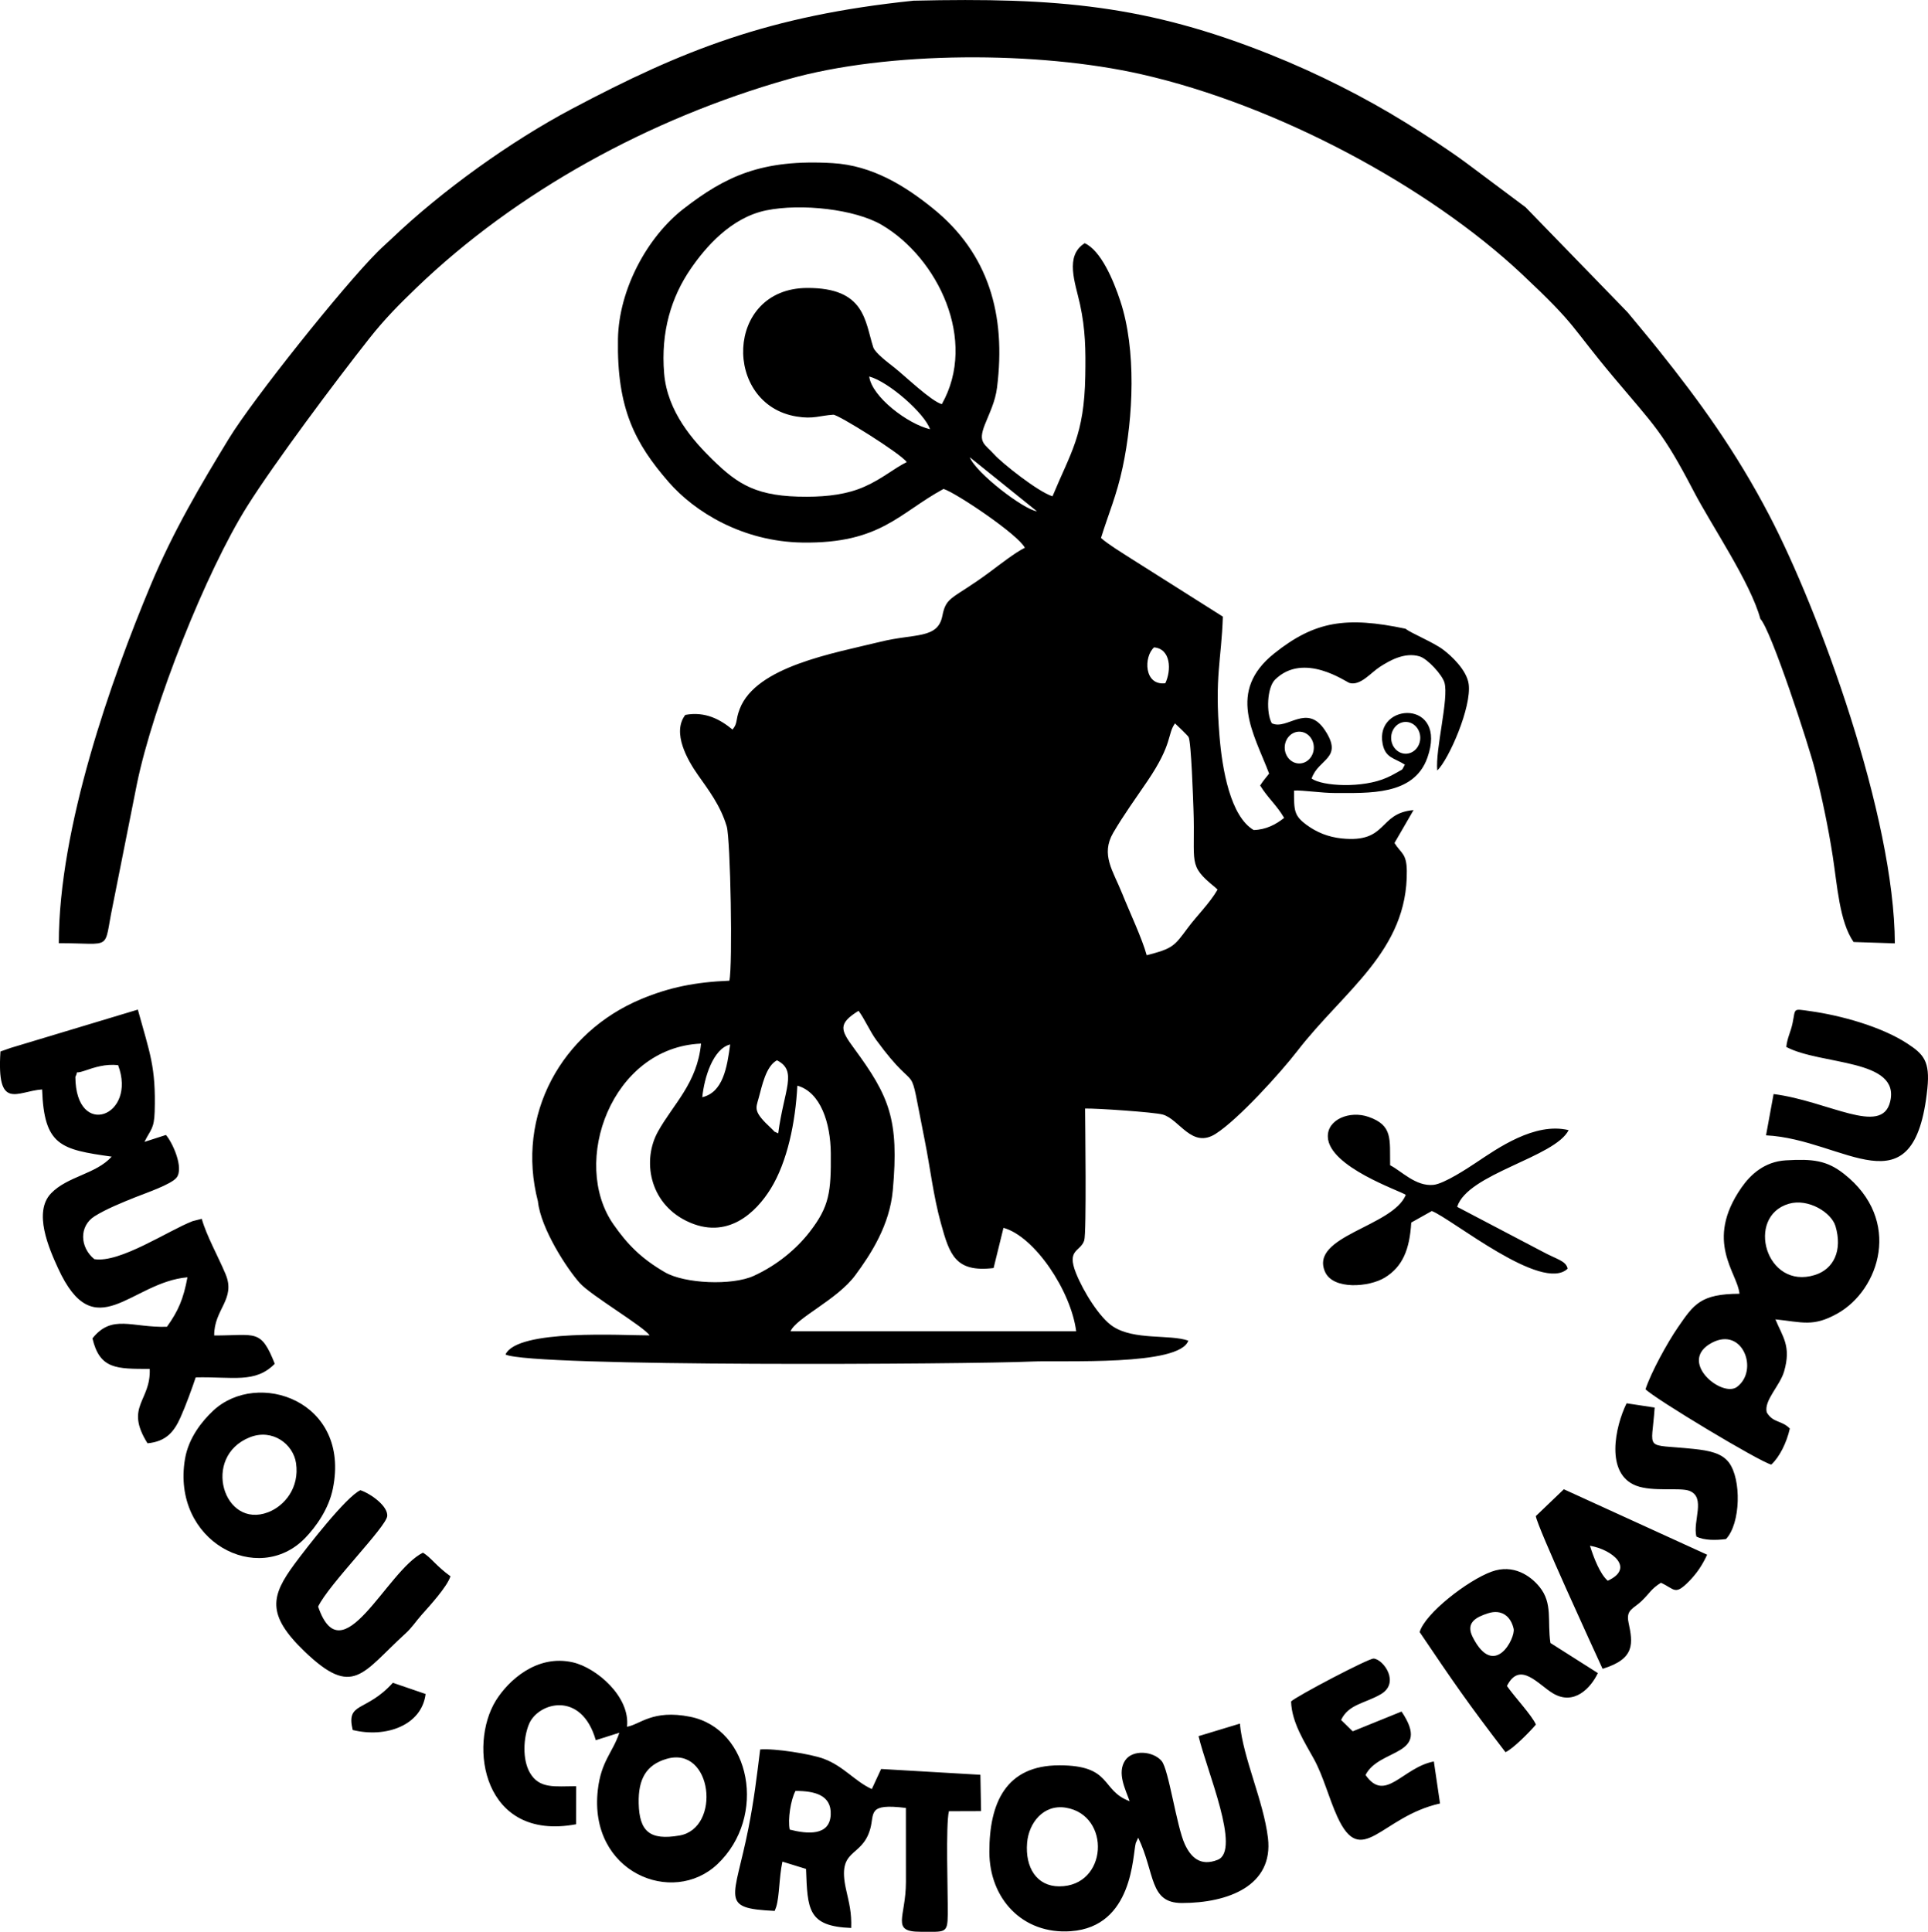 <?xml version="1.0" encoding="UTF-8"?>
<!DOCTYPE svg PUBLIC "-//W3C//DTD SVG 1.1//EN" "http://www.w3.org/Graphics/SVG/1.1/DTD/svg11.dtd">
<!-- Creator: CorelDRAW -->
<svg xmlns="http://www.w3.org/2000/svg" xml:space="preserve" width="23.725mm" height="23.77mm" version="1.1" style="shape-rendering:geometricPrecision; text-rendering:geometricPrecision; image-rendering:optimizeQuality; fill-rule:evenodd; clip-rule:evenodd"
viewBox="0 0 1111.09 1113.18"
 xmlns:xlink="http://www.w3.org/1999/xlink"
 xmlns:xodm="http://www.corel.com/coreldraw/odm/2003">
 <defs>
  <style type="text/css">
   <![CDATA[
    .fil0 {fill:black}
   ]]>
  </style>
 </defs>
 <g id="Camada_x0020_1">
  <path class="fil0" d="M448.48 653.11c-3.95,-2.01 -0.69,0.19 -3.83,-2.72 -10.68,-9.9 -9.15,-11.47 -7.43,-17.66 1.97,-7.1 4.13,-18.29 10.53,-21.74 12.04,6.11 4.07,16.77 0.72,42.12zm-245.21 343.79c19.18,4.71 39.73,-2.65 42.01,-20.75l-18.88 -6.46c-15.59,17.26 -27.08,10.72 -23.13,27.21zm734.12 -188.27c-6.69,13.62 -12.4,40.62 5.5,47.48 9.55,3.66 25.25,0.89 30.65,2.96 9.77,3.75 1.82,17.54 4.08,26.38 4.47,2.21 11.04,2.18 17.04,1.43 8.51,-8.94 8.98,-34.51 1.68,-44.13 -4.03,-5.31 -11.02,-6.85 -20.32,-7.82 -29.19,-3.05 -24.18,1.96 -22.45,-23.84l-16.19 -2.45zm173.34 -181.38c1.63,-15.8 -2.24,-19.83 -11.61,-25.95 -14.85,-9.69 -38.09,-16.18 -56.24,-18.69 -9.89,-1.37 -8.03,-1.75 -9.84,6.98 -1.11,5.34 -3.02,8.24 -3.62,13.7 19.89,10.62 66.15,6.69 59.81,31.75 -4.97,19.63 -35.62,-0.56 -67.12,-4.6l-4.36 23.79c45.3,2.23 85.48,45.5 92.98,-26.97zm-337.86 363.86c4.28,-9.09 13.67,-9.48 22.83,-14.79 11.34,-6.57 1.63,-20.13 -4.07,-20.58 -2.84,-0.22 -44.64,21.77 -47.59,24.71 0.33,12.24 8.07,23.86 13.19,33.23 5.47,10 8.55,22.46 13.47,33.22 13.95,30.46 25.09,-0.07 59.18,-7.65l-3.56 -24.22c-18.08,3.48 -27.97,24.17 -39.36,7.8 7.91,-15.66 38.3,-10.55 20.75,-36.57l-28.16 11.41 -6.69 -6.56zm143.41 -100.38c12.6,2.13 26.16,12.86 10.23,20.16 -4.55,-4 -8.1,-13.37 -10.23,-20.16zm-31.2 -17.08c0.89,6.28 33.26,76.64 38.47,87.99 18.97,-5.76 17.48,-14.78 14.95,-26.73 -1.57,-7.39 2.84,-7.83 7.51,-12.31 4.8,-4.62 5.45,-6.97 11.17,-10.55 8.04,3.69 7.95,7.5 16.13,-0.78 4.29,-4.36 7.61,-9.09 10.5,-15.38l-82.58 -37.71 -16.15 15.47zm-701.74 52.15c6.23,-13.01 39.32,-45.94 39.82,-52.21 0.44,-5.67 -9.3,-12.75 -15.44,-14.87 -8.1,3.62 -30.78,32.79 -37.95,42.49 -13.54,18.32 -16.35,29.14 5.61,50.28 28.32,27.27 33.24,12.61 58.39,-10.29 3.71,-3.38 5.85,-6.88 9.29,-10.75 4.21,-4.73 14.61,-16.02 16.54,-22.13 -8.41,-6.08 -11.18,-10.83 -15.87,-13.6 -20.99,10.39 -46.57,71.47 -60.38,31.08zm656.42 -230.37c5.98,-19.13 56.33,-28.49 64.22,-44.19 -19.57,-4.75 -41.11,10.59 -53.37,18.75 -4.56,3.03 -18.26,12.11 -24.45,12.77 -10.26,1.1 -18.65,-8.12 -25.04,-11.29 -0.24,-15.05 1.66,-22.93 -12.37,-27.86 -10.87,-3.81 -23.88,1.42 -23.53,11.5 0.61,17.41 42,31.17 44.93,33.43 -7.47,18.37 -55.47,23.57 -46.59,44.24 4.57,10.64 25.44,8.99 34.56,3.39 10.24,-6.28 14.28,-16.28 15.17,-31.68l11.87 -6.66c11.74,4.65 63.59,47.28 78.27,33.22 -1.03,-4.64 -6.29,-5.31 -14.81,-9.98l-48.86 -25.64zm17.87 234.19c7.65,-2.44 13.05,1.67 14.67,8.94 1.17,5.26 -11.11,29.38 -23.57,4.84 -4.19,-8.25 1.68,-11.49 8.89,-13.78zm-39.49 10.85c19.19,28.41 27.6,40.76 49.47,69.21 4.41,-1.94 14.28,-12.05 17.53,-15.9 -2.11,-5.11 -12.87,-16.59 -16.69,-22.26 7.49,-14.8 18.09,-0.67 26.68,4.36 12,7.01 21.58,-3.09 25.7,-11.78l-27.33 -17.35c-1.9,-12.77 1.46,-22.77 -6.28,-32.31 -5.18,-6.39 -15.05,-13.34 -27.57,-8.81 -13.76,4.99 -38.39,24.06 -41.51,34.84zm-674.16 -112.24c13.01,-5.17 25.04,3.88 26.64,14.93 2.05,14.16 -6.63,24.6 -16.01,28.23 -25.72,9.98 -38.66,-32.02 -10.64,-43.16zm47.86 29.6c10.34,-50.69 -43.49,-68.87 -69.02,-44.89 -6.3,5.91 -14.15,15.53 -16.21,27.77 -7.96,47.46 42.17,73.77 69.4,45.4 6.06,-6.31 13.43,-16.47 15.83,-28.28zm263.27 196.47c-1.21,-5.8 0.56,-17.16 3.31,-22.28 11.01,-0.03 20.85,2.34 20.31,13.72 -0.59,12.37 -13.56,11.13 -23.62,8.56zm35.42 56.67c0.31,-8.94 -1.14,-14.04 -2.96,-22.21 -5.39,-24.2 8.91,-17.66 13.88,-34.64 2.67,-9.15 -1.93,-15.12 20.61,-12.3 0.02,14.22 0.05,28.45 0.02,42.67 -0.04,20.55 -8.93,28.68 8.36,28.68 14.34,0 15.65,1.19 15.75,-9.97 0.11,-13.06 -1.24,-51.54 0.66,-59.49l18.54 -0.06 -0.39 -20.94 -57.22 -3.34 -5.36 11.57c-9.86,-4.5 -16.18,-13.15 -27.69,-17.45 -7.47,-2.8 -28.56,-6.1 -36.64,-5.38 -2.08,16.68 -3.55,29.17 -6.75,45.36 -8.17,41.31 -17.06,46.16 15.09,47.68 0.19,-0.37 0.36,-0.84 0.46,-1.15 0.1,-0.3 0.31,-0.78 0.43,-1.15 1.91,-6.24 1.64,-17.07 3.58,-26.09l13.61 4.2c0.85,23.5 1.04,33.06 26.03,34.02zm-106.38 -97.43c26.47,-7.72 31.62,39.97 7.46,44.16 -17.22,2.99 -23.16,-2.41 -23.53,-18.57 -0.32,-14.03 4.41,-22.19 16.07,-25.59zm-52.1 15.75c-12.05,0 -21.24,1.74 -26.7,-7.8 -4.42,-7.72 -3.71,-20.13 -0.52,-27.93 5.11,-12.49 30.2,-19.73 38.52,9.22l13.59 -4.31c-3.84,11.5 -10.52,16.33 -12.42,32.99 -5.42,47.49 43.14,67.22 68.97,42.72 28.77,-27.27 19.3,-77.9 -15.74,-84.91 -21.78,-4.35 -28.91,4.55 -36.4,5.75 1.92,-17.37 -17.65,-33.99 -31.19,-37.1 -20.93,-4.82 -37.36,10.72 -44.35,21.95 -16.07,25.82 -7.54,81.44 46.21,71.35l0.04 -21.93zm654.59 -255.58c17.74,-9.31 27.06,15.97 14.4,25.48 -8.68,6.51 -34.71,-14.83 -14.4,-25.48zm44.28 -80.06c11.19,-3.25 24.53,5.04 26.86,12.9 4.13,13.89 -0.92,24.71 -11.84,28.14 -28.36,8.9 -40.13,-33.75 -15.02,-41.04zm-7.74 66.62c15.6,1.62 21.71,4.47 35.7,-3.35 24.19,-13.51 37.73,-53.82 3.78,-80.5 -9.85,-7.74 -17.89,-8.7 -33.51,-7.78 -12.3,0.73 -20.35,8.22 -25.55,15.69 -21.69,31.19 -2.14,49.16 -1.16,61.18 -22.54,0.11 -26.33,6.1 -35.54,19.47 -6.02,8.75 -15.33,25.66 -18.61,35.55 4.99,5.28 66.07,42.02 72.51,43.43 4.66,-4.3 8.79,-12.44 10.67,-20.77 -4.77,-4.89 -9.67,-3.1 -13.31,-9.34 -1.73,-6.85 7.6,-15.25 10.01,-23.59 4.21,-14.57 -0.81,-19.81 -5,-29.99zm-412.74 326.73c-13,0 -19.73,-10.93 -18.52,-25.11 0.97,-11.45 9.43,-22.36 22.38,-20.21 26.11,4.35 24.16,45.32 -3.86,45.32zm0 -69.74c-30.69,0 -40.28,21.56 -40.28,49.84 0,26.95 19.12,47.77 47.01,45.74 36,-2.61 35.49,-44.03 37.38,-50.81l1.4 -3.07c9.9,20.7 6.24,37.64 25.17,37.64 26.62,0 52.89,-9.95 49.59,-37.53 -2.55,-21.29 -14.37,-46.04 -16.17,-65.85l-23.82 7.22c4.75,20.09 24.64,65.87 11.01,71.28 -10.19,4.04 -15.59,-1.78 -18.92,-8.97 -4.76,-10.25 -9.28,-43.16 -13.36,-47.98 -4.86,-5.75 -16.74,-6.76 -21.02,-0.34 -4.83,7.26 0.21,16.68 2.58,23.5 -16.85,-6.22 -9.74,-20.68 -40.57,-20.68zm-567.01 -396.68c2.12,-4.51 -1.13,-1.4 4.85,-3.42 6.73,-2.29 12.33,-4.11 19.78,-3.39 11.09,29.51 -24.37,42.91 -24.63,6.81zm-37.65 -16.6l-5.51 1.93c-2.27,34.5 9.54,22.89 23.99,21.86 1.14,32.44 10.72,34.61 40.1,38.73 -9.05,10.1 -25.42,11.25 -34.94,21.15 -10.38,10.8 -1.22,31.7 4.01,43.12 21.2,46.26 41.95,8.04 74.6,5.26 -2.32,12.54 -5.31,19.42 -11.82,28.51 -20.23,0.61 -31.62,-7.48 -42.93,6.68 4.21,17.94 14.08,17.56 33,17.59 0.8,18.67 -14.63,21.56 -1.27,42.88 10.64,-1.02 15.24,-6.51 18.99,-14.86 3.02,-6.72 6.69,-16.82 8.79,-23.12 21.4,-0.48 34.35,3.59 45.57,-7.85 -8.09,-20.39 -10.81,-16.28 -34.91,-16.3 -0.17,-15.14 12.61,-20.84 6.56,-35.34 -4.21,-10.1 -11,-22.12 -13.73,-31.89l-5.24 1.33c-13.99,5.39 -42.05,24.35 -56.7,21.9 -8.36,-6.83 -8.87,-19.04 0.25,-24.76 6.56,-4.11 15.74,-7.84 23.67,-11.01 5.68,-2.27 20.46,-7.3 23.5,-11.2 4.36,-5.59 -2.36,-20.33 -6.13,-24.58l-12.38 3.99c3.47,-7.1 5.58,-7.3 5.89,-17.38 0.78,-25.99 -2.86,-33.89 -9.7,-58.85l-73.67 22.19zm1008.73 -247.33c6.15,6.37 27.93,72.79 31.52,87.13 4.06,16.26 7.52,32.56 10.18,49.67 2.61,16.74 3.85,37.67 12,49.37l23.78 0.78c-0.24,-73.12 -43.54,-191.5 -72.37,-246.68 -19.36,-37.05 -40.26,-65.82 -63.63,-95.04 -6.18,-7.74 -11.69,-14.22 -18.05,-21.94l-58.75 -60.52 -34 -25.41c-10.83,-7.98 -23.17,-15.96 -35.24,-23.43 -23.34,-14.43 -50.4,-28.21 -78.07,-39.25 -70.64,-28.2 -122.3,-32.89 -205.45,-30.94 -83.46,8.65 -133.19,28.6 -196.76,62.28 -35.46,18.78 -75.06,47.23 -103.89,74.76 -3.1,2.96 -5.22,4.71 -8.25,7.75 -19.88,19.91 -71.73,84.78 -85.68,107.65 -16.13,26.46 -31.93,53.08 -45,84.31 -22.75,54.38 -53,139.82 -52.96,206.35 31.74,-0 25.51,4.9 31.05,-21.55l13.96 -70.19c9.35,-45.57 39.95,-122.54 63.68,-160.21 15.76,-25.02 50.6,-71.63 70.2,-96.45 9.07,-11.48 17.27,-19.67 26.98,-29.04 57.78,-55.68 134.7,-97.73 214.27,-120.36 57.59,-16.38 144.29,-16.37 203.68,-2.92 77.79,17.61 165.34,64.41 219.42,115.23 32.4,30.45 27.24,28.92 52.73,59.3 23.44,27.93 28.24,31.27 46.2,65.77 10.39,19.96 32.66,52.4 38.43,73.55zm-265.75 64.97c4.64,0 8.39,4.1 8.39,9.16 0,5.06 -3.76,9.16 -8.39,9.16 -4.63,0 -8.39,-4.1 -8.39,-9.16 0,-5.06 3.76,-9.16 8.39,-9.16zm61.34 -5.62c4.64,0 8.39,4.1 8.39,9.16 0,5.06 -3.76,9.16 -8.39,9.16 -4.63,0 -8.39,-4.1 -8.39,-9.16 0,-5.06 3.76,-9.16 8.39,-9.16zm-350.59 209.61c13.43,3.76 19.13,21.53 19.27,38.95 0.19,22.3 -0.76,30.62 -12.26,45.42 -7.32,9.42 -18.37,18.94 -32.13,25.22 -12.51,5.72 -39.88,4.52 -51.23,-2.09 -13.56,-7.9 -21.49,-15.89 -29.68,-27.65 -24.8,-35.63 -1.13,-101.87 50.53,-104.1 -2.17,22.8 -15.92,34.73 -24.81,50.68 -9.11,16.35 -5.17,40.85 16.25,51.45 23.75,11.75 40.48,-5.17 48.71,-18.5 9.57,-15.5 14.27,-38.31 15.34,-59.37zm-54.78 6.65c1.13,-11.37 6.22,-27.92 16.07,-30.4 -1.78,13.31 -4.12,27.57 -16.07,30.4zm90.04 -49.78c3.45,4.55 6.51,11.77 10.23,16.85 26.14,35.7 17.55,5.99 27.87,57.53 3.25,16.22 4.95,32 9.34,47.93 5.01,18.16 8.28,28.56 30.4,25.91l5.69 -23.17c17.95,4.91 38.92,36.33 41.9,59.63l-164.65 0c3.36,-7.8 26.77,-18.09 37.27,-32.23 9.14,-12.31 19.88,-28.97 21.69,-49.01 3.7,-40.92 -2.03,-54.19 -22.32,-81.8 -7.76,-10.56 -9.51,-14.14 2.58,-21.65zm166.06 -32.04c-2.56,-9.52 -10.07,-25.42 -14.08,-35.47 -5.29,-13.23 -12.59,-22.48 -5.15,-35.18 6.13,-10.45 12.93,-19.78 19.66,-29.7 14.78,-21.79 11.31,-26.9 15.88,-33.24 0.91,0.8 7.32,6.98 7.81,7.83 1.55,2.69 2.65,36.61 2.82,41.22 1.2,31.98 -3.6,32.31 12.35,45.29l1.55 1.42c-4.59,7.95 -11.9,15 -17.15,22.07 -7.75,10.42 -8.4,11.87 -23.69,15.76zm10.73 -156.73c-12.32,1.51 -12.54,-15.35 -6.45,-20.67 9.7,0.9 10.02,13.18 6.45,20.67zm-73.97 -99.08c-7.73,-1.01 -35.33,-22.24 -38.69,-31.16l38.69 31.16zm-96.67 -77.69c11.23,3.01 31.93,21.25 35.05,30.38 -12.86,-2.99 -33.57,-18.71 -35.05,-30.38zm21.63 49.32c-7.72,3.85 -13.94,9.54 -24.36,14.17 -9.9,4.4 -21.19,5.76 -33.11,5.8 -28.82,0.1 -39.62,-6.85 -54.64,-21.58 -10.78,-10.57 -25.83,-27.27 -27.69,-49.44 -2.02,-24.09 4.18,-44.07 15.25,-60.22 8.63,-12.6 23.3,-29.62 43.53,-33.77 20.23,-4.14 51.2,-0.69 66.66,8.4 32.18,18.92 55.38,66.45 34.58,103.27 -6.2,-1.74 -21.36,-16.37 -27.42,-21.14 -3.07,-2.42 -11.02,-8.33 -12.09,-11.62 -4.87,-15.07 -4.59,-34.4 -38.21,-34.2 -47.41,0.29 -48.5,67.12 -6.01,74.07 9.74,1.6 13.45,-0.55 21.18,-1.04 2.73,-0.17 38.73,22.27 42.32,27.29zm-212.53 426.16c1.74,15.76 16.85,38.88 24.17,46.99 6.36,7.06 37.37,25.36 40.15,30.1 -15.25,0.02 -76.22,-3.81 -83.03,11.01 14.79,7.27 267.14,5.66 303.12,4.06 18.23,-0.82 85.4,2.76 90.38,-12.05 -10.91,-3.77 -31.12,-0.07 -43.47,-8.2 -7.52,-4.95 -16.91,-19.85 -21.27,-30.77 -5.49,-13.77 2.55,-12.16 4.76,-18.73 1.41,-4.22 0.55,-68.73 0.51,-76.04 5.94,-0.21 39.91,2.08 44.78,3.47 9.64,2.74 16.71,19.84 30.44,11.1 13.09,-8.34 37.5,-35.33 47.02,-47.67 26.99,-34.97 63.68,-57.76 63.16,-103.83 -0.12,-10.22 -3.34,-10.05 -7.1,-16.11l10.99 -18.96c-20.6,1.79 -14.59,19.09 -41.37,16.35 -7.83,-0.8 -14.51,-3.56 -20.2,-7.75 -7.37,-5.43 -7.32,-8.18 -7.32,-19.86 4.97,-0.27 16.03,1.44 23.42,1.42 19.49,-0.04 45.6,1.66 53.41,-20.27 12.07,-33.89 -30.41,-32.11 -25.78,-8.12 1.62,8.36 6.69,8.08 12.84,12.06 -2.3,4.04 -0.45,1.98 -5.07,4.77 -1.67,1.01 -3.48,1.89 -5.29,2.7 -13.99,6.28 -37.28,4.97 -43.39,0.53 3.85,-11.55 18.48,-11.44 7.72,-27.77 -10.53,-15.98 -21.8,0.21 -30.67,-4.08 -3.31,-5.85 -2.8,-20.56 1.88,-25.15 16.55,-16.28 40.95,1.43 42.96,1.95 6.38,1.66 12.11,-5.9 17.59,-9.4 5.36,-3.42 14.04,-8.55 22.77,-5.93 4.53,1.35 13.02,10.57 14.32,15.14 2.6,9.18 -5.35,38.39 -4.17,50.62 6.71,-6.41 19.92,-36.66 18.11,-49.84 -1.09,-7.95 -9.82,-16.18 -14.83,-19.91 -5.67,-4.21 -18.43,-9.43 -21.62,-11.97 -34.03,-7.16 -52.22,-4.44 -75.6,14.23 -27.58,22.02 -11.68,46.22 -2.96,69.25 -1.54,1.99 -3.52,4.21 -5.17,6.87 4.61,7.45 9.49,11.22 13.81,18.66 -4.65,3.76 -10.49,6.83 -17.55,7 -13.46,-7.95 -18.11,-35.03 -19.67,-53.91 -2.89,-34.79 1.07,-43.72 1.92,-69.06l-52.84 -33.42c-5.36,-3.45 -13.08,-8.12 -17.38,-11.9 4.31,-13.96 8.98,-24.32 12.48,-40.71 6.16,-28.88 7.95,-67.72 -1.33,-95.8 -4.05,-12.27 -11.21,-29.11 -20.53,-33.36 -11.7,7.37 -5.43,22.76 -2.71,35.26 3.12,14.34 3.3,26.09 3.03,41.3 -0.61,34.22 -8.32,43.79 -18.88,69.29 -8.34,-2.57 -29.1,-19.13 -33.45,-23.97 -5.61,-6.25 -9.77,-6.73 -5.51,-17.43 2.67,-6.72 5.96,-13.13 6.98,-21.21 5.29,-42.1 -4.85,-77.31 -36.88,-103.23 -16.11,-13.03 -35.02,-24.82 -57.88,-26.15 -40.79,-2.39 -61.66,7.55 -85.85,26.29 -20.97,16.26 -37.33,46.5 -37.84,75.03 -0.71,40.2 9.87,60.17 29.2,82.43 14.89,17.15 42.57,34.36 77.06,34.89 45.11,0.69 55.81,-17.08 81.37,-30.9 7.08,2.18 42.98,26.23 46.86,33.92 -5.47,2.62 -14.57,9.79 -20.41,14.11 -21.28,15.74 -24.9,13.59 -27.12,25.05 -2.62,13.55 -15.84,10.11 -35.55,14.96 -27.11,6.66 -71.79,14.21 -81.24,38.75 -2.61,6.79 -0.98,8.03 -4.15,11.88 -6.91,-5.68 -15.51,-10.59 -27.21,-8.45 -7.92,10.3 1.47,26.3 7.12,34.37 6.2,8.85 13.15,17.77 16.75,29.89 2.16,7.29 3.52,80.3 1.51,88.91 -19.58,0.8 -34.51,3.79 -50.78,10.57 -45.76,19.08 -72.56,66.72 -59.51,116.71z"/>
 </g>
</svg>
